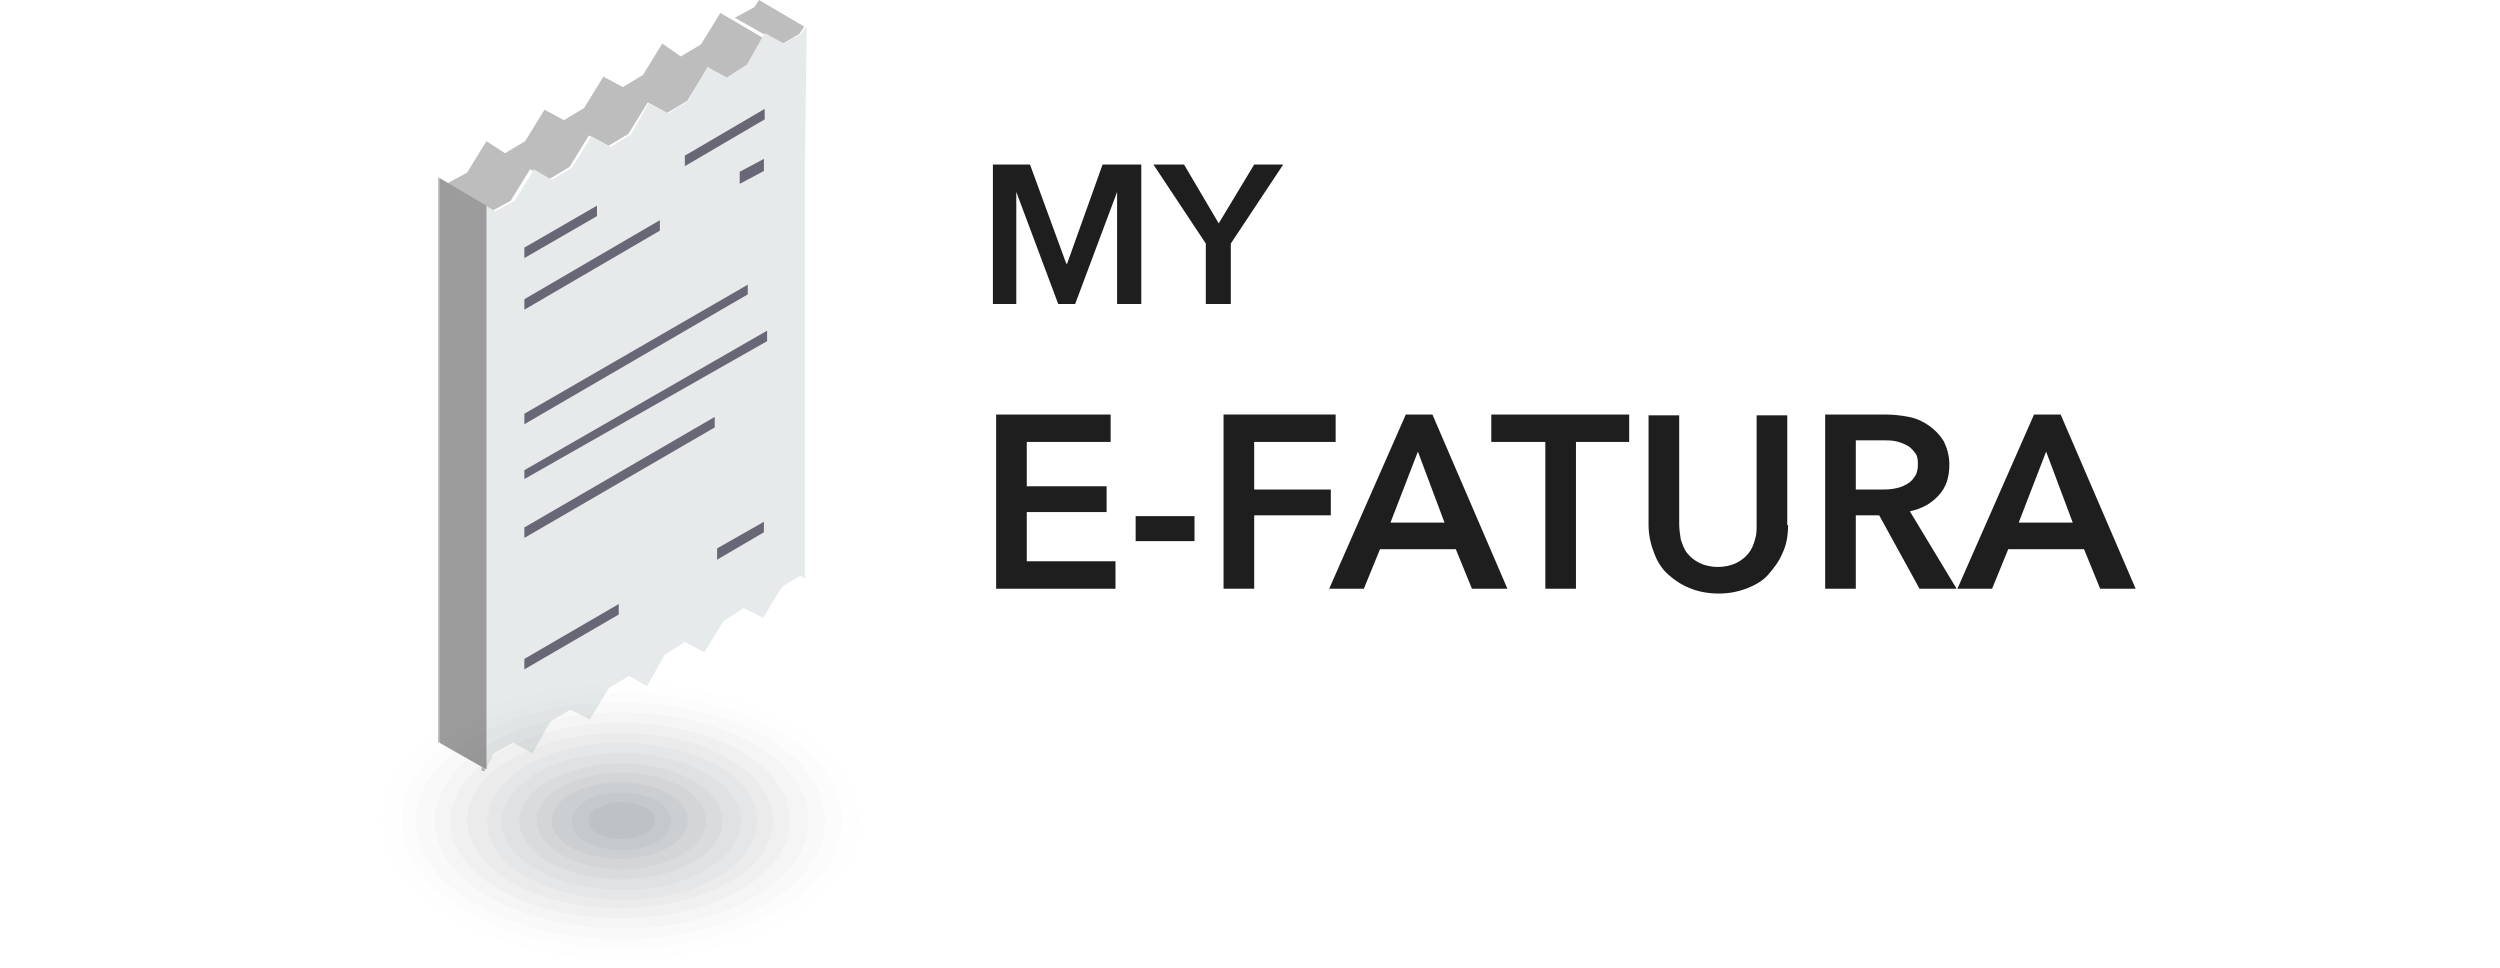 <?xml version="1.0" encoding="utf-8"?>
<!-- Generator: Adobe Illustrator 22.1.0, SVG Export Plug-In . SVG Version: 6.00 Build 0)  -->
<svg version="1.1" id="Layer_1" xmlns="http://www.w3.org/2000/svg" xmlns:xlink="http://www.w3.org/1999/xlink" x="0px" y="0px"
	 viewBox="0 0 310 120" style="enable-background:new 0 0 310 120;" xml:space="preserve">
<style type="text/css">
	.st0{fill:#BDBDBD;}
	.st1{fill:#E6EAEB;}
	.st2{fill:#676775;}
	.st3{fill:#9C9C9C;}
	.st4{enable-background:new    ;}
	.st5{fill:#1F1E1E;}
	.st6{opacity:3.000000e-03;fill:#040507;enable-background:new    ;}
	.st7{opacity:7.000000e-03;fill:#080A0D;enable-background:new    ;}
	.st8{opacity:1.000000e-02;fill:#0B0E14;enable-background:new    ;}
	.st9{opacity:1.300000e-02;fill:#0F131B;enable-background:new    ;}
	.st10{opacity:1.700000e-02;fill:#131822;enable-background:new    ;}
	.st11{opacity:2.000000e-02;fill:#171D29;enable-background:new    ;}
	.st12{opacity:2.300000e-02;fill:#1B2230;enable-background:new    ;}
	.st13{opacity:2.700000e-02;fill:#1F2737;enable-background:new    ;}
	.st14{opacity:3.000000e-02;fill:#232C3F;enable-background:new    ;}
	.st15{opacity:3.300000e-02;fill:#273246;enable-background:new    ;}
	.st16{opacity:3.700000e-02;fill:#2B374D;enable-background:new    ;}
	.st17{opacity:4.000000e-02;fill:#2F3C54;enable-background:new    ;}
	.st18{opacity:4.300000e-02;fill:#34415C;enable-background:new    ;}
	.st19{opacity:4.700000e-02;fill:#384763;enable-background:new    ;}
</style>
<g id="Group_2688" transform="translate(-122.88 -473)">
	<g id="Group_2390" transform="translate(107.503 473)">
		<path id="Path_4456" class="st0" d="M75.5,95.3L69.7,92V22l1.2,0.7l2.4-1.3l2.4-3.9L78,19l2.5-1.5l2.4-3.9l2.4,1.3l2.5-1.5
			l2.4-3.9l2.4,1.3l2.5-1.5l2.4-3.9L99.8,7l2.5-1.5l2.4-3.9l5.8,3.4l-2.4,3.9l-2.4,1L103,8.6l-2.4,3.9L98.1,14l-2.4-1.3l-2.4,3.9
			l-2.5,1.5l-2.4-1.3L86,20.7l-2.5,1.5L81.1,21l-2.4,3.9l-2.4,1.3l-1.2-0.7v70.1h0.4V95.3z M108.9,0.9l-2.4,1.3l5.8,3.3l2.2-1.3
			l0.6-0.9L109.5,0L108.9,0.9z"/>
		<path id="Path_4457" class="st1" d="M115.2,20v51.7l-0.6-0.3l-2.2,1.3l-2.4,3.9l-2.4-1.2l-2.5,1.6l-2.4,3.9l-2.4-1.3l-2.5,1.6
			l-2.2,3.9l-2.2-1.3l-2.5,1.5l-2.4,3.9L86.1,88l-2.5,1.5l-2.2,3.9L79,92.1l-2.4,1.3l-1,2.1v-70l1.2,0.7l2.4-1.3l2.4-3.9l2.2,1.3
			l2.5-1.5l2.4-3.9l2.4,1.3l2.5-1.5l2.2-3.9l2.4,1.3l2.5-1.6l2.4-4.2l2.4,1.3L108,8l2.2-3.9l2.4,1.3l2.2-1.3l0.6-0.9L115.2,20
			L115.2,20z"/>
		<path id="Path_4458" class="st2" d="M80.4,51.3l27.7-16v1.2L80.4,52.6V51.3z"/>
		<path id="Path_4459" class="st2" d="M80.4,58.3L110.5,41v1.3L80.4,59.4V58.3z"/>
		<path id="Path_4460" class="st2" d="M80.4,65.4L104,51.7V53L80.4,66.7V65.4z"/>
		<path id="Path_4461" class="st2" d="M80.4,81.7l11.7-6.8v1.3L80.4,83V81.7z"/>
		<path id="Path_4462" class="st2" d="M104.3,68l5.8-3.3V66l-5.8,3.4V68z"/>
		<path id="Path_4463" class="st2" d="M80.4,30.7l9-5.2v1.3l-9,5.2V30.7z"/>
		<path id="Path_4464" class="st2" d="M100.3,19.3l9.9-5.8v1.3l-9.9,5.8C100.3,20.6,100.3,19.3,100.3,19.3z"/>
		<path id="Path_4465" class="st2" d="M80.4,37.1l16.8-9.8v1.3l-16.8,9.8C80.4,38.4,80.4,37.1,80.4,37.1z"/>
		<path id="Path_4466" class="st2" d="M107.1,21.3l3-1.6v1.5l-3,1.6V21.3z"/>
		<path id="Path_4467" class="st3" d="M69.9,22.1v70l5.8,3.3V25.5L69.9,22.1z"/>
	</g>
	<g id="Group_2428" transform="translate(-51 -110)">
		<g class="st4">
			<path class="st5" d="M296.8,603.4h4.8l4.5,12.3h0.1l4.4-12.3h4.8v17.3h-3v-13.9h0l-5.2,13.9h-2.1l-5.2-13.9h0v13.9h-2.9V603.4z"
				/>
			<path class="st5" d="M323.4,613.2l-6.5-9.8h3.8l4.3,7.3l4.4-7.3h3.6l-6.5,9.8v7.5h-3.1V613.2z"/>
		</g>
		<g class="st4">
			<path class="st5" d="M297.3,634.4h14.3v3.4h-10.4v5.5h9.9v3.2h-9.9v6.1h11v3.4h-14.8V634.4z"/>
			<path class="st5" d="M322,650.1h-7.3V647h7.3V650.1z"/>
			<path class="st5" d="M325.6,634.4h13.9v3.4h-10.1v5.9h9.5v3.2h-9.5v9.1h-3.8V634.4z"/>
			<path class="st5" d="M348.2,634.4h3.3l9.3,21.6h-4.4l-2-4.9H345l-2,4.9h-4.3L348.2,634.4z M353,647.8l-3.3-8.8l-3.4,8.8H353z"/>
			<path class="st5" d="M365.4,637.8h-6.6v-3.4h17.1v3.4h-6.6V656h-3.8V637.8z"/>
			<path class="st5" d="M395.6,648.1c0,1.3-0.2,2.5-0.7,3.5c-0.4,1-1.1,1.9-1.8,2.7s-1.7,1.3-2.7,1.7c-1.1,0.4-2.2,0.6-3.4,0.6
				s-2.4-0.2-3.4-0.6c-1.1-0.4-2-1-2.8-1.7c-0.8-0.7-1.4-1.6-1.8-2.7c-0.4-1-0.7-2.2-0.7-3.5v-13.6h3.8v13.5c0,0.6,0.1,1.3,0.2,1.9
				c0.2,0.6,0.4,1.2,0.8,1.7s0.9,0.9,1.5,1.2c0.6,0.3,1.4,0.5,2.3,0.5s1.7-0.2,2.3-0.5c0.6-0.3,1.1-0.7,1.5-1.2s0.6-1,0.8-1.7
				c0.2-0.6,0.2-1.2,0.2-1.9v-13.5h3.8V648.1z"/>
			<path class="st5" d="M400.1,634.4h7.5c1,0,2,0.1,3,0.3c1,0.2,1.8,0.6,2.5,1.1c0.7,0.5,1.3,1.1,1.8,1.9c0.4,0.8,0.7,1.8,0.7,2.9
				c0,1.6-0.4,2.8-1.3,3.8s-2.1,1.7-3.6,2l5.8,9.6h-4.6l-5-9.1H404v9.1h-3.8V634.4z M407.1,643.7c0.5,0,1.1,0,1.6-0.1
				c0.5-0.1,1-0.2,1.5-0.5c0.4-0.2,0.8-0.5,1.1-1c0.3-0.4,0.4-0.9,0.4-1.6c0-0.6-0.1-1.1-0.4-1.4c-0.3-0.4-0.6-0.7-1-0.9
				c-0.4-0.2-0.9-0.4-1.4-0.5c-0.5-0.1-1-0.1-1.5-0.1H404v6.1H407.1z"/>
			<path class="st5" d="M426.1,634.4h3.3l9.3,21.6h-4.4l-2-4.9h-9.4l-2,4.9h-4.3L426.1,634.4z M430.9,647.8l-3.3-8.8l-3.4,8.8H430.9
				z"/>
		</g>
	</g>
	<g id="Group_2432" transform="translate(122.88 541.447)">
		<path id="Path_4484" class="st6" d="M99.4,20.4c12.5,7.3,12.5,18.8,0,25.8s-32.5,7.3-44.9,0s-12.3-18.7,0.1-25.8
			S87.1,13.2,99.4,20.4z"/>
		<path id="Path_4485" class="st7" d="M97.9,21.3c11.6,6.7,11.6,17.5,0,24.2s-30.2,6.7-41.8,0s-11.6-17.5,0-24.2
			S86.3,14.5,97.9,21.3z"/>
		<path id="Path_4486" class="st8" d="M96.4,22.1c10.7,6.2,10.7,16.2,0,22.4s-28.2,6.2-38.7,0s-10.7-16.2,0-22.4S85.7,16,96.4,22.1z
			"/>
		<path id="Path_4487" class="st9" d="M94.9,22.9c9.9,5.8,9.9,15,0,20.8S69,49.5,59,43.7s-9.9-15,0-20.8S85,17.3,94.9,22.9z"/>
		<path id="Path_4488" class="st10" d="M93.5,23.8c9,5.2,9,13.8,0,19s-23.7,5.2-32.8,0s-9-13.8,0-19S84.3,18.6,93.5,23.8z"/>
		<path id="Path_4489" class="st11" d="M91.8,24.7c8.2,4.7,8.2,12.5,0,17.2s-21.6,4.7-29.8,0s-8.2-12.3,0.1-17.2
			C70.3,20,83.7,20,91.8,24.7z"/>
		<path id="Path_4490" class="st12" d="M90.3,25.6c7.4,4.3,7.4,11.3,0,15.4c-7.4,4.2-19.4,4.3-26.8,0s-7.4-11.3,0-15.4
			S82.9,21.3,90.3,25.6z"/>
		<path id="Path_4491" class="st13" d="M89,26.5c6.5,3.7,6.5,9.9,0,13.8s-17.2,3.7-23.7,0s-6.5-9.9,0-13.8S82.3,22.8,89,26.5z"/>
		<path id="Path_4492" class="st14" d="M87.5,27.4c5.8,3.3,5.8,8.6,0,12s-15,3.3-20.9,0s-5.8-8.6,0-12
			C72.4,24.1,81.6,24.1,87.5,27.4z"/>
		<path id="Path_4493" class="st15" d="M85.9,28.3c4.9,2.8,4.9,7.4,0,10.2c-5.6,2.8-12.2,2.8-17.8,0c-4.9-2.8-4.9-7.4,0-10.2
			C73.7,25.5,80.3,25.5,85.9,28.3z"/>
		<path id="Path_4494" class="st16" d="M84.4,29c4.2,2.4,4.2,6.2,0,8.6c-4.6,2.4-10.1,2.4-14.7,0c-4.2-2.4-4.2-6.2,0-8.6
			C74.3,26.8,79.8,26.8,84.4,29z"/>
		<path id="Path_4495" class="st17" d="M82.8,29.9c3.3,1.8,3.3,4.9,0,6.8c-3.7,1.8-8,1.8-11.9,0c-3.3-1.8-3.3-4.9,0-6.8
			C74.8,28.1,79.2,28.1,82.8,29.9z"/>
		<path id="Path_4496" class="st18" d="M81.4,30.8c2.4,1.3,2.4,3.7,0,5.2c-2.8,1.3-5.9,1.3-8.7,0c-2.4-1.3-2.4-3.7,0-5.2
			C75.4,29.5,78.6,29.5,81.4,30.8z"/>
		<path id="Path_4497" class="st19" d="M80,31.7c1,0.3,1.5,1.3,1,2.2c-0.1,0.4-0.6,0.9-1,1c-1.8,0.9-4,0.9-5.8,0
			c-1-0.3-1.5-1.3-1-2.2c0.1-0.4,0.6-1,1-1C76,30.8,78,30.8,80,31.7z"/>
	</g>
</g>
</svg>
